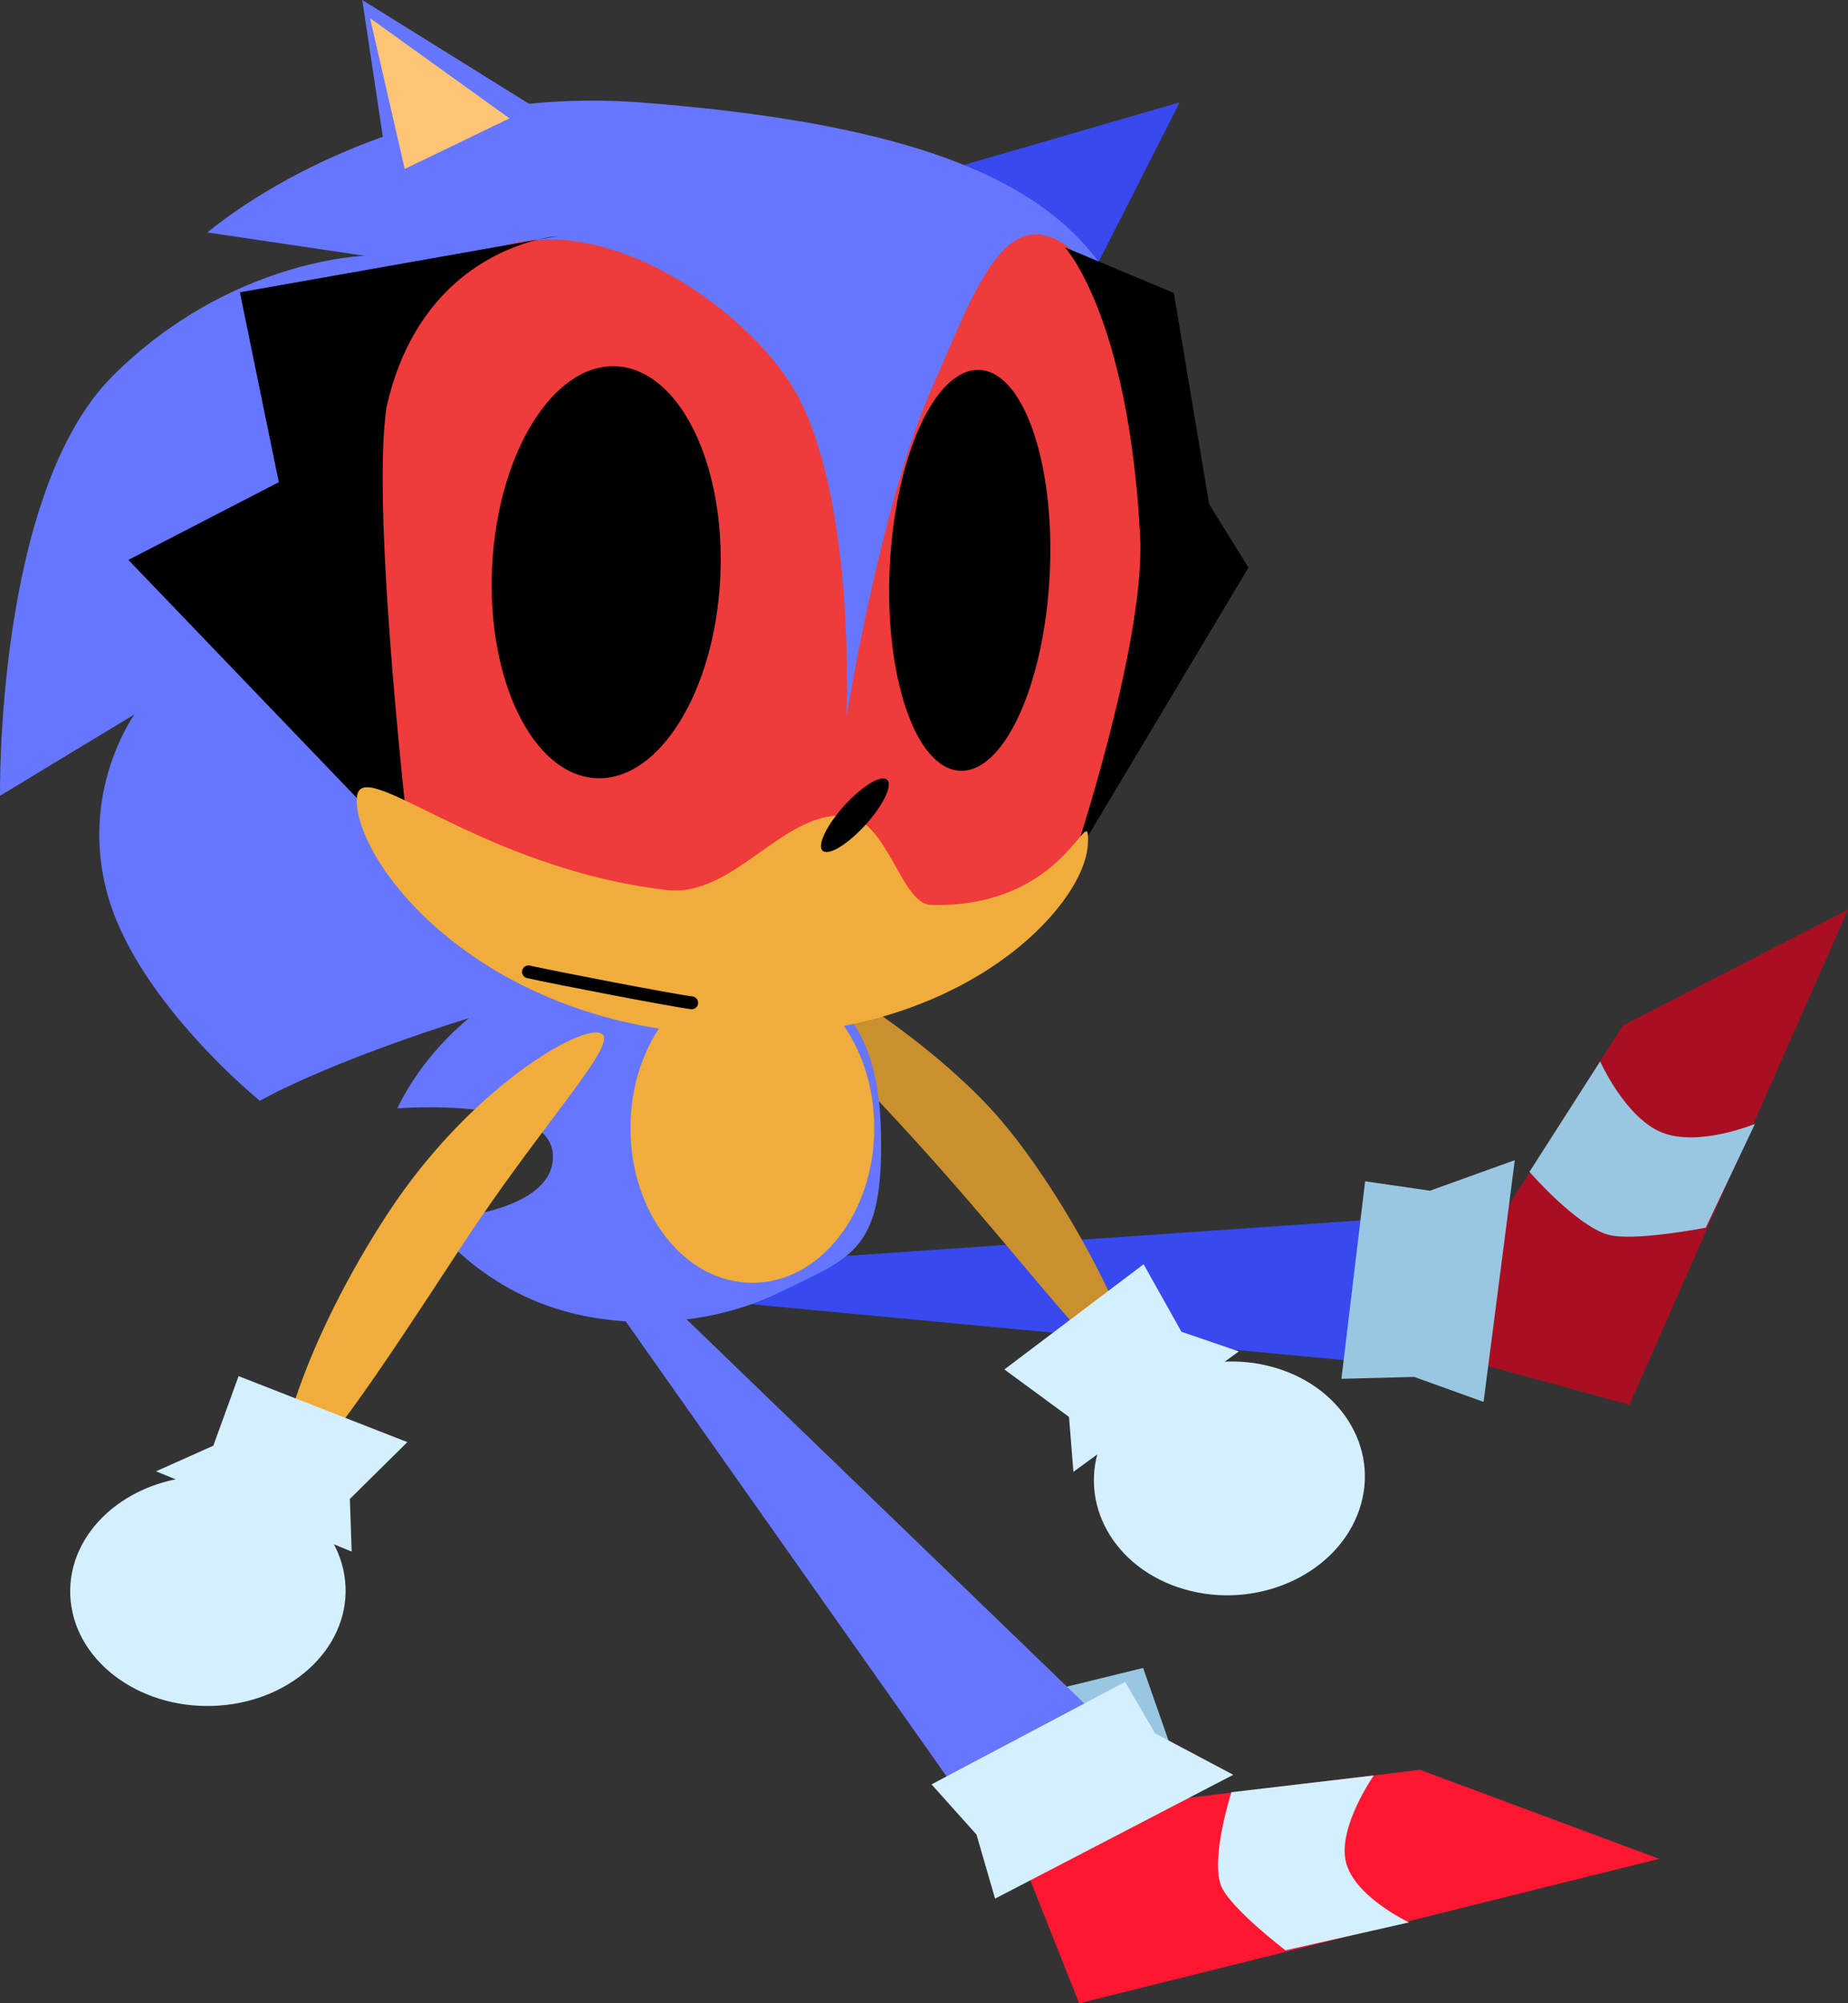 <svg version="1.1" xmlns="http://www.w3.org/2000/svg" xmlns:xlink="http://www.w3.org/1999/xlink" width="216.269" height="234.383" viewBox="0,0,216.269,234.383"><rect x="0" y="0" width="216.269" height="234.383" fill="#333333" stroke="none"/><g transform="translate(-77.138,-43.033)"><g stroke-miterlimit="10"><path d="M243.274,202.998l-78.588,-7.403l5.488,-5.206l68.206,-4.713z" fill="#3749ef" stroke="none" stroke-width="0" stroke-linecap="butt" stroke-linejoin="miter"/><g stroke="none" stroke-width="0" stroke-linecap="butt" stroke-linejoin="miter"><g><path d="M267.828,207.392l-24.646,-6.745l23.875,-37.634l26.351,-13.55z" fill="#a90f21"/><path d="M276.763,186.67c0,0 -8.688,1.696 -11.557,0.787c-3.763,-1.192 -9.077,-7.322 -9.077,-7.322l8.27,-12.92c0,0 2.937,6.587 7.223,8.317c4.286,1.731 10.894,-1.001 10.894,-1.001z" fill="#99c7e2"/></g><path d="M250.76,207.054l-8.125,-2.923l-8.512,0.222l2.773,-23.113l7.585,1.104l9.93,-3.571z" fill="#99c7e2"/></g><path d="M209.486,203.388c-2.083,1.346 -11.133,-11.105 -23.092,-24.52c-11.96,-13.415 -22.3,-22.714 -20.217,-24.06c2.083,-1.346 18.697,8.729 27.426,18.52c8.728,9.79 17.966,28.714 15.884,30.06z" fill="#c9902d" stroke="none" stroke-width="0" stroke-linecap="butt" stroke-linejoin="miter"/><g fill="#d4efff" stroke="none" stroke-width="0" stroke-linecap="butt" stroke-linejoin="miter"><path d="M202.758,215.233l-0.515,-6.419l-7.565,-5.558l16.295,-12.305l4.432,7.898l6.713,2.295z"/><path d="M226.241,203.02c8.266,2.373 12.626,10.11 9.738,17.281c-2.888,7.171 -11.93,11.061 -20.196,8.688c-8.266,-2.373 -12.626,-10.11 -9.738,-17.281c2.888,-7.171 11.93,-11.061 20.196,-8.688z"/></g><path d="M202.99,248.157l-2.878,-7.329l10.804,-2.645l2.986,8.535z" fill="#99c7e2" stroke="none" stroke-width="0" stroke-linecap="butt" stroke-linejoin="miter"/><g stroke="none" stroke-width="0"><path d="M180.255,177.094c0,12.438 -3.685,13.134 -11.938,17.166c-8.253,4.032 -18.666,4.418 -26.671,1.697c-9.451,-3.212 -14.273,-10.178 -14.273,-10.178c0,0 14.474,-0.473 14.474,-7.426c0,-7.126 -18.199,-5.637 -18.199,-5.637c0,0 7.66,-18.134 30.483,-18.144c22.823,-0.01 26.125,10.083 26.125,22.521z" fill="#6676ff" stroke-linecap="round" stroke-linejoin="round"/><path d="M179.451,175.012c0,10.003 -6.387,18.111 -14.266,18.111c-7.879,0 -14.266,-8.109 -14.266,-18.111c0,-10.003 6.387,-18.111 14.266,-18.111c7.879,0 14.266,8.109 14.266,18.111z" fill="#f0ad3c" stroke-linecap="butt" stroke-linejoin="miter"/></g><path d="M187.79,62.955l27.413,-7.949l-12.136,23.849z" fill="#3749ef" stroke="none" stroke-width="0" stroke-linecap="butt" stroke-linejoin="miter"/><path d="M201.09,69.257c7.976,4.513 10.533,25.832 10.06,39.254c-0.498,14.131 -5.381,33.669 -12.077,37.991c-15.498,10.003 -36.187,13.734 -41.253,13.485c-0.287,-0.014 -34.7,-19.322 -34.686,-19.623c0.516,-10.486 -8.497,-48.503 4.147,-66.775c12.644,-18.272 40.141,-6.486 46.392,5.506c6.703,12.857 2.655,44.006 2.655,44.006c0,0 1.377,-29.184 7.471,-42.802c4.368,-9.761 10.455,-14.91 17.291,-11.042z" fill="#ef3b3b" stroke="none" stroke-width="0" stroke-linecap="butt" stroke-linejoin="miter"/><path d="M199.986,110.223c-0.638,12.949 -5.345,23.24 -10.515,22.986c-5.169,-0.255 -8.843,-10.958 -8.206,-23.907c0.638,-12.949 5.345,-23.24 10.515,-22.986c5.169,0.255 8.843,10.958 8.206,23.907z" fill="#000000" stroke="none" stroke-width="0" stroke-linecap="butt" stroke-linejoin="miter"/><path d="M77.141,136.14c0,0 -0.539,-35.433 13.183,-49.117c13.722,-13.684 29.526,-14.059 29.526,-14.059l-18.43,-2.732c0,0 20.119,-17.564 50.687,-15.215c59.025,4.537 59.141,23.182 61.696,50.52c0.282,3.015 -3.227,18.161 -6.112,27.546c-1.605,5.222 -3.347,7.638 -3.347,7.638c0,0 -0.593,1.263 -0.816,1.804c-2.537,6.161 -3.238,2.795 -4.691,6.083c0.619,-2.426 5.472,-7.112 7.352,-12.508c3.466,-9.946 4.531,-22.29 4.706,-27.247c0.473,-13.422 -1.822,-33.09 -9.798,-37.604c-6.836,-3.868 -10.405,7.128 -14.773,16.889c-6.094,13.618 -10.128,38.849 -10.128,38.849c0,0 1.11,-24.566 -5.593,-37.423c-5.144,-9.867 -23.171,-22.923 -36.441,-17.062c-2.858,1.262 -5.496,3.402 -7.736,6.64c-12.644,18.272 -3.031,51.078 -3.547,61.564c-0.015,0.3 34.399,19.609 34.686,19.623c5.067,0.249 28.253,-5.887 43.751,-15.889c0.02,-0.013 0.041,-0.027 0.061,-0.04c-1.939,3.05 -3.969,5.829 -5.984,8.197c-3.685,4.329 -15.106,7.571 -29.059,8.52c-17.99,1.224 -21.403,-3.014 -33.654,0.817c-17.812,5.568 -25.126,9.895 -25.126,9.895c0,0 -14.026,-11.354 -17.7,-23.678c-3.674,-12.324 3.031,-21.543 3.031,-21.543z" fill="#6676ff" stroke="none" stroke-width="0" stroke-linecap="butt" stroke-linejoin="miter"/><path d="M109.767,99.451l-4.556,-22.217l37.161,-6.572c0,0 -15.755,1.099 -19.998,19.995c-1.903,12.489 2.798,52.273 2.798,52.273l-33.007,-34.387z" fill="#000000" stroke="none" stroke-width="0" stroke-linecap="butt" stroke-linejoin="miter"/><path d="M123.427,68.88l-3.895,-25.847l23.793,14.803z" fill="#6676ff" stroke="none" stroke-width="0" stroke-linecap="butt" stroke-linejoin="miter"/><path d="M124.501,62.798l-4.052,-17.636l16.32,11.721z" fill="#ffc476" stroke="none" stroke-width="0" stroke-linecap="butt" stroke-linejoin="miter"/><path d="M223.244,109.437l-20.639,34.526c0,0 8.624,-25.645 7.957,-38.26c-1.36,-25.723 -8.791,-33.725 -8.791,-33.725l12.74,5.329l4.136,24.724z" fill="#000000" stroke="none" stroke-width="0" stroke-linecap="butt" stroke-linejoin="miter"/><path d="M204.444,141.844c-0.362,7.345 -15.351,23.61 -43.46,22.226c-28.109,-1.384 -42.447,-20.319 -42.086,-27.664c0.267,-5.423 14.175,8.162 36.225,10.758c7.815,0.92 13.468,-9.077 20.823,-8.715c5.034,0.248 6.6,10.365 10.136,10.46c16.206,0.435 18.659,-13.095 18.362,-7.065z" fill="#f0ad3c" stroke="none" stroke-width="0" stroke-linecap="butt" stroke-linejoin="miter"/><path d="M180.538,134.109c1.171,0.042 0.619,2.004 -1.232,4.381c-1.852,2.378 -4.302,4.271 -5.473,4.229c-1.171,-0.042 -0.619,-2.004 1.232,-4.381c1.852,-2.378 4.302,-4.271 5.473,-4.229z" fill="#000000" stroke="none" stroke-width="0" stroke-linecap="butt" stroke-linejoin="miter"/><path d="M158.089,160.36c-2.43,-0.302 -15.999,-2.933 -19.105,-3.622" fill="none" stroke="#000000" stroke-width="1.5" stroke-linecap="round" stroke-linejoin="miter"/><path d="M131.113,188.908c-9.656,14.743 -17.999,27.487 -20.279,26.408c-2.28,-1.079 2.033,-15.572 11.689,-30.315c9.656,-14.743 22.666,-22.153 24.946,-21.074c2.28,1.079 -6.7,10.239 -16.356,24.982z" fill="#f0ad3c" stroke="none" stroke-width="0" stroke-linecap="butt" stroke-linejoin="miter"/><g fill="#d4efff" stroke="none" stroke-width="0" stroke-linecap="butt" stroke-linejoin="miter"><path d="M95.401,215.176l6.701,-2.997l2.958,-8.142l19.749,7.724l-6.727,6.647l0.212,6.159z"/><path d="M117.527,228.007c0.749,7.401 -5.834,13.926 -14.704,14.575c-8.869,0.648 -16.667,-4.826 -17.415,-12.227c-0.749,-7.401 5.834,-13.926 14.704,-14.575c8.869,-0.648 16.667,4.826 17.415,12.227z"/></g><path d="M192.779,257.766l-44.412,-62.964l7.485,1.012l49.763,48.047z" fill="#6676ff" stroke="none" stroke-width="0" stroke-linecap="butt" stroke-linejoin="miter"/><g stroke="none" stroke-width="0" stroke-linecap="butt" stroke-linejoin="miter"><g><path d="M203.43,277.416l-8.522,-21.457l48.406,-5.862l27.985,10.415z" fill="#ff1732"/><path d="M227.579,271.218c0,0 -6.707,-5.106 -7.587,-7.679c-1.154,-3.374 1.259,-10.821 1.259,-10.821l16.661,-1.961c0,0 -4.241,6.046 -3.267,10.114c0.975,4.068 7.387,7.082 7.387,7.082z" fill="#d4efff"/></g><path d="M193.589,265.171l-2.174,-7.496l-5.263,-5.872l22.659,-11.988l3.506,6.017l9.15,4.851z" fill="#d4efff"/></g><path d="M161.431,110.64c-0.655,13.307 -7.163,23.8 -14.536,23.437c-7.373,-0.363 -12.819,-11.445 -12.164,-24.751c0.655,-13.307 7.163,-23.8 14.536,-23.437c7.373,0.363 12.819,11.445 12.164,24.751z" fill="#000000" stroke="none" stroke-width="0" stroke-linecap="butt" stroke-linejoin="miter"/></g></g></svg>